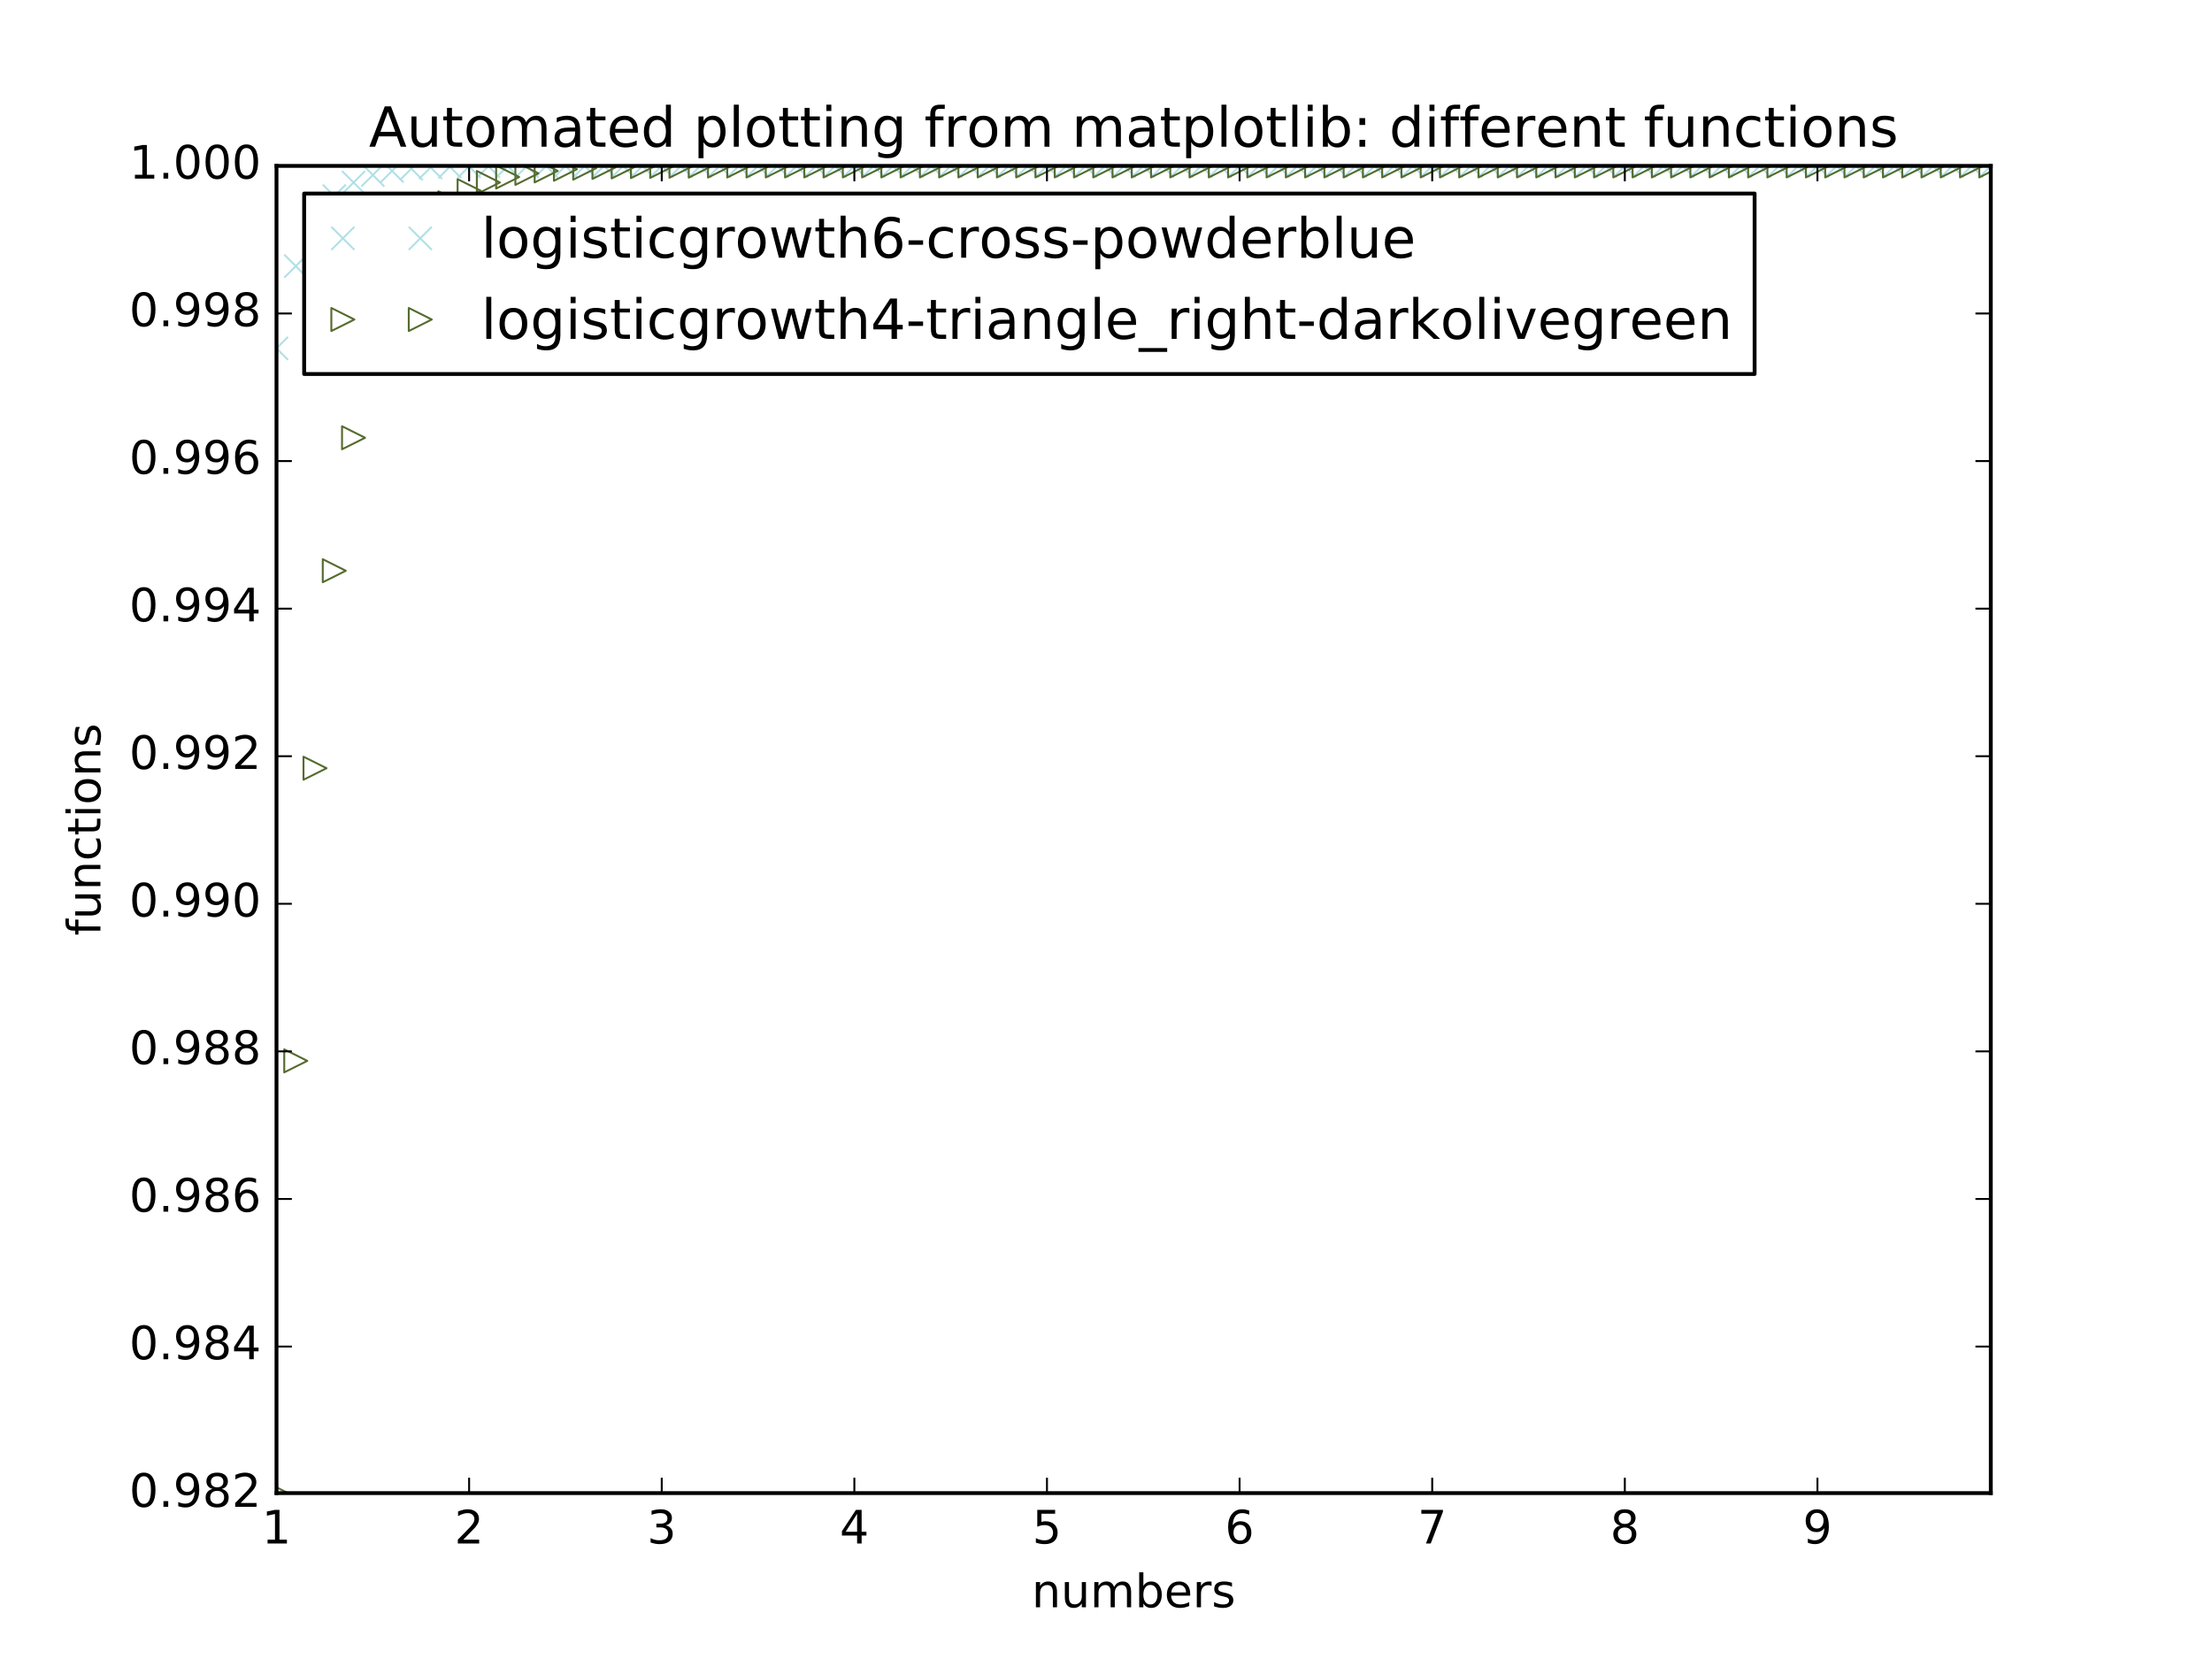 <?xml version="1.0" encoding="utf-8" standalone="no"?>
<!DOCTYPE svg PUBLIC "-//W3C//DTD SVG 1.1//EN"
  "http://www.w3.org/Graphics/SVG/1.1/DTD/svg11.dtd">
<!-- Created with matplotlib (http://matplotlib.org/) -->
<svg height="432pt" version="1.1" viewBox="0 0 576 432" width="576pt" xmlns="http://www.w3.org/2000/svg" xmlns:xlink="http://www.w3.org/1999/xlink">
 <defs>
  <style type="text/css">
*{stroke-linecap:butt;stroke-linejoin:round;stroke-miterlimit:100000;}
  </style>
 </defs>
 <g id="figure_1">
  <g id="patch_1">
   <path d="M 0 432 
L 576 432 
L 576 0 
L 0 0 
z
" style="fill:#ffffff;"/>
  </g>
  <g id="axes_1">
   <g id="patch_2">
    <path d="M 72 388.8 
L 518.4 388.8 
L 518.4 43.2 
L 72 43.2 
z
" style="fill:#ffffff;"/>
   </g>
   <g id="line2d_1">
    <defs>
     <path d="M -3 3 
L 3 -3 
M -3 -3 
L 3 3 
" id="m7375173b4f" style="stroke:#b0e0e6;stroke-width:0.5;"/>
    </defs>
    <g clip-path="url(#pe22016d18a)">
     <use style="fill:none;stroke:#b0e0e6;stroke-width:0.5;" x="72.0" xlink:href="#m7375173b4f" y="90.711"/>
     <use style="fill:none;stroke:#b0e0e6;stroke-width:0.5;" x="77.016" xlink:href="#m7375173b4f" y="69.304"/>
     <use style="fill:none;stroke:#b0e0e6;stroke-width:0.5;" x="82.031" xlink:href="#m7375173b4f" y="57.535"/>
     <use style="fill:none;stroke:#b0e0e6;stroke-width:0.5;" x="87.047" xlink:href="#m7375173b4f" y="51.07"/>
     <use style="fill:none;stroke:#b0e0e6;stroke-width:0.5;" x="92.063" xlink:href="#m7375173b4f" y="47.52"/>
     <use style="fill:none;stroke:#b0e0e6;stroke-width:0.5;" x="97.079" xlink:href="#m7375173b4f" y="45.571"/>
     <use style="fill:none;stroke:#b0e0e6;stroke-width:0.5;" x="102.094" xlink:href="#m7375173b4f" y="44.501"/>
     <use style="fill:none;stroke:#b0e0e6;stroke-width:0.5;" x="107.11" xlink:href="#m7375173b4f" y="43.914"/>
     <use style="fill:none;stroke:#b0e0e6;stroke-width:0.5;" x="112.126" xlink:href="#m7375173b4f" y="43.592"/>
     <use style="fill:none;stroke:#b0e0e6;stroke-width:0.5;" x="117.142" xlink:href="#m7375173b4f" y="43.415"/>
     <use style="fill:none;stroke:#b0e0e6;stroke-width:0.5;" x="122.157" xlink:href="#m7375173b4f" y="43.318"/>
     <use style="fill:none;stroke:#b0e0e6;stroke-width:0.5;" x="127.173" xlink:href="#m7375173b4f" y="43.265"/>
     <use style="fill:none;stroke:#b0e0e6;stroke-width:0.5;" x="132.189" xlink:href="#m7375173b4f" y="43.236"/>
     <use style="fill:none;stroke:#b0e0e6;stroke-width:0.5;" x="137.204" xlink:href="#m7375173b4f" y="43.22"/>
     <use style="fill:none;stroke:#b0e0e6;stroke-width:0.5;" x="142.22" xlink:href="#m7375173b4f" y="43.211"/>
     <use style="fill:none;stroke:#b0e0e6;stroke-width:0.5;" x="147.236" xlink:href="#m7375173b4f" y="43.206"/>
     <use style="fill:none;stroke:#b0e0e6;stroke-width:0.5;" x="152.252" xlink:href="#m7375173b4f" y="43.203"/>
     <use style="fill:none;stroke:#b0e0e6;stroke-width:0.5;" x="157.267" xlink:href="#m7375173b4f" y="43.202"/>
     <use style="fill:none;stroke:#b0e0e6;stroke-width:0.5;" x="162.283" xlink:href="#m7375173b4f" y="43.201"/>
     <use style="fill:none;stroke:#b0e0e6;stroke-width:0.5;" x="167.299" xlink:href="#m7375173b4f" y="43.201"/>
     <use style="fill:none;stroke:#b0e0e6;stroke-width:0.5;" x="172.315" xlink:href="#m7375173b4f" y="43.2"/>
     <use style="fill:none;stroke:#b0e0e6;stroke-width:0.5;" x="177.33" xlink:href="#m7375173b4f" y="43.2"/>
     <use style="fill:none;stroke:#b0e0e6;stroke-width:0.5;" x="182.346" xlink:href="#m7375173b4f" y="43.2"/>
     <use style="fill:none;stroke:#b0e0e6;stroke-width:0.5;" x="187.362" xlink:href="#m7375173b4f" y="43.2"/>
     <use style="fill:none;stroke:#b0e0e6;stroke-width:0.5;" x="192.378" xlink:href="#m7375173b4f" y="43.2"/>
     <use style="fill:none;stroke:#b0e0e6;stroke-width:0.5;" x="197.393" xlink:href="#m7375173b4f" y="43.2"/>
     <use style="fill:none;stroke:#b0e0e6;stroke-width:0.5;" x="202.409" xlink:href="#m7375173b4f" y="43.2"/>
     <use style="fill:none;stroke:#b0e0e6;stroke-width:0.5;" x="207.425" xlink:href="#m7375173b4f" y="43.2"/>
     <use style="fill:none;stroke:#b0e0e6;stroke-width:0.5;" x="212.44" xlink:href="#m7375173b4f" y="43.2"/>
     <use style="fill:none;stroke:#b0e0e6;stroke-width:0.5;" x="217.456" xlink:href="#m7375173b4f" y="43.2"/>
     <use style="fill:none;stroke:#b0e0e6;stroke-width:0.5;" x="222.472" xlink:href="#m7375173b4f" y="43.2"/>
     <use style="fill:none;stroke:#b0e0e6;stroke-width:0.5;" x="227.488" xlink:href="#m7375173b4f" y="43.2"/>
     <use style="fill:none;stroke:#b0e0e6;stroke-width:0.5;" x="232.503" xlink:href="#m7375173b4f" y="43.2"/>
     <use style="fill:none;stroke:#b0e0e6;stroke-width:0.5;" x="237.519" xlink:href="#m7375173b4f" y="43.2"/>
     <use style="fill:none;stroke:#b0e0e6;stroke-width:0.5;" x="242.535" xlink:href="#m7375173b4f" y="43.2"/>
     <use style="fill:none;stroke:#b0e0e6;stroke-width:0.5;" x="247.551" xlink:href="#m7375173b4f" y="43.2"/>
     <use style="fill:none;stroke:#b0e0e6;stroke-width:0.5;" x="252.566" xlink:href="#m7375173b4f" y="43.2"/>
     <use style="fill:none;stroke:#b0e0e6;stroke-width:0.5;" x="257.582" xlink:href="#m7375173b4f" y="43.2"/>
     <use style="fill:none;stroke:#b0e0e6;stroke-width:0.5;" x="262.598" xlink:href="#m7375173b4f" y="43.2"/>
     <use style="fill:none;stroke:#b0e0e6;stroke-width:0.5;" x="267.613" xlink:href="#m7375173b4f" y="43.2"/>
     <use style="fill:none;stroke:#b0e0e6;stroke-width:0.5;" x="272.629" xlink:href="#m7375173b4f" y="43.2"/>
     <use style="fill:none;stroke:#b0e0e6;stroke-width:0.5;" x="277.645" xlink:href="#m7375173b4f" y="43.2"/>
     <use style="fill:none;stroke:#b0e0e6;stroke-width:0.5;" x="282.661" xlink:href="#m7375173b4f" y="43.2"/>
     <use style="fill:none;stroke:#b0e0e6;stroke-width:0.5;" x="287.676" xlink:href="#m7375173b4f" y="43.2"/>
     <use style="fill:none;stroke:#b0e0e6;stroke-width:0.5;" x="292.692" xlink:href="#m7375173b4f" y="43.2"/>
     <use style="fill:none;stroke:#b0e0e6;stroke-width:0.5;" x="297.708" xlink:href="#m7375173b4f" y="43.2"/>
     <use style="fill:none;stroke:#b0e0e6;stroke-width:0.5;" x="302.724" xlink:href="#m7375173b4f" y="43.2"/>
     <use style="fill:none;stroke:#b0e0e6;stroke-width:0.5;" x="307.739" xlink:href="#m7375173b4f" y="43.2"/>
     <use style="fill:none;stroke:#b0e0e6;stroke-width:0.5;" x="312.755" xlink:href="#m7375173b4f" y="43.2"/>
     <use style="fill:none;stroke:#b0e0e6;stroke-width:0.5;" x="317.771" xlink:href="#m7375173b4f" y="43.2"/>
     <use style="fill:none;stroke:#b0e0e6;stroke-width:0.5;" x="322.787" xlink:href="#m7375173b4f" y="43.2"/>
     <use style="fill:none;stroke:#b0e0e6;stroke-width:0.5;" x="327.802" xlink:href="#m7375173b4f" y="43.2"/>
     <use style="fill:none;stroke:#b0e0e6;stroke-width:0.5;" x="332.818" xlink:href="#m7375173b4f" y="43.2"/>
     <use style="fill:none;stroke:#b0e0e6;stroke-width:0.5;" x="337.834" xlink:href="#m7375173b4f" y="43.2"/>
     <use style="fill:none;stroke:#b0e0e6;stroke-width:0.5;" x="342.849" xlink:href="#m7375173b4f" y="43.2"/>
     <use style="fill:none;stroke:#b0e0e6;stroke-width:0.5;" x="347.865" xlink:href="#m7375173b4f" y="43.2"/>
     <use style="fill:none;stroke:#b0e0e6;stroke-width:0.5;" x="352.881" xlink:href="#m7375173b4f" y="43.2"/>
     <use style="fill:none;stroke:#b0e0e6;stroke-width:0.5;" x="357.897" xlink:href="#m7375173b4f" y="43.2"/>
     <use style="fill:none;stroke:#b0e0e6;stroke-width:0.5;" x="362.912" xlink:href="#m7375173b4f" y="43.2"/>
     <use style="fill:none;stroke:#b0e0e6;stroke-width:0.5;" x="367.928" xlink:href="#m7375173b4f" y="43.2"/>
     <use style="fill:none;stroke:#b0e0e6;stroke-width:0.5;" x="372.944" xlink:href="#m7375173b4f" y="43.2"/>
     <use style="fill:none;stroke:#b0e0e6;stroke-width:0.5;" x="377.96" xlink:href="#m7375173b4f" y="43.2"/>
     <use style="fill:none;stroke:#b0e0e6;stroke-width:0.5;" x="382.975" xlink:href="#m7375173b4f" y="43.2"/>
     <use style="fill:none;stroke:#b0e0e6;stroke-width:0.5;" x="387.991" xlink:href="#m7375173b4f" y="43.2"/>
     <use style="fill:none;stroke:#b0e0e6;stroke-width:0.5;" x="393.007" xlink:href="#m7375173b4f" y="43.2"/>
     <use style="fill:none;stroke:#b0e0e6;stroke-width:0.5;" x="398.022" xlink:href="#m7375173b4f" y="43.2"/>
     <use style="fill:none;stroke:#b0e0e6;stroke-width:0.5;" x="403.038" xlink:href="#m7375173b4f" y="43.2"/>
     <use style="fill:none;stroke:#b0e0e6;stroke-width:0.5;" x="408.054" xlink:href="#m7375173b4f" y="43.2"/>
     <use style="fill:none;stroke:#b0e0e6;stroke-width:0.5;" x="413.07" xlink:href="#m7375173b4f" y="43.2"/>
     <use style="fill:none;stroke:#b0e0e6;stroke-width:0.5;" x="418.085" xlink:href="#m7375173b4f" y="43.2"/>
     <use style="fill:none;stroke:#b0e0e6;stroke-width:0.5;" x="423.101" xlink:href="#m7375173b4f" y="43.2"/>
     <use style="fill:none;stroke:#b0e0e6;stroke-width:0.5;" x="428.117" xlink:href="#m7375173b4f" y="43.2"/>
     <use style="fill:none;stroke:#b0e0e6;stroke-width:0.5;" x="433.133" xlink:href="#m7375173b4f" y="43.2"/>
     <use style="fill:none;stroke:#b0e0e6;stroke-width:0.5;" x="438.148" xlink:href="#m7375173b4f" y="43.2"/>
     <use style="fill:none;stroke:#b0e0e6;stroke-width:0.5;" x="443.164" xlink:href="#m7375173b4f" y="43.2"/>
     <use style="fill:none;stroke:#b0e0e6;stroke-width:0.5;" x="448.18" xlink:href="#m7375173b4f" y="43.2"/>
     <use style="fill:none;stroke:#b0e0e6;stroke-width:0.5;" x="453.196" xlink:href="#m7375173b4f" y="43.2"/>
     <use style="fill:none;stroke:#b0e0e6;stroke-width:0.5;" x="458.211" xlink:href="#m7375173b4f" y="43.2"/>
     <use style="fill:none;stroke:#b0e0e6;stroke-width:0.5;" x="463.227" xlink:href="#m7375173b4f" y="43.2"/>
     <use style="fill:none;stroke:#b0e0e6;stroke-width:0.5;" x="468.243" xlink:href="#m7375173b4f" y="43.2"/>
     <use style="fill:none;stroke:#b0e0e6;stroke-width:0.5;" x="473.258" xlink:href="#m7375173b4f" y="43.2"/>
     <use style="fill:none;stroke:#b0e0e6;stroke-width:0.5;" x="478.274" xlink:href="#m7375173b4f" y="43.2"/>
     <use style="fill:none;stroke:#b0e0e6;stroke-width:0.5;" x="483.29" xlink:href="#m7375173b4f" y="43.2"/>
     <use style="fill:none;stroke:#b0e0e6;stroke-width:0.5;" x="488.306" xlink:href="#m7375173b4f" y="43.2"/>
     <use style="fill:none;stroke:#b0e0e6;stroke-width:0.5;" x="493.321" xlink:href="#m7375173b4f" y="43.2"/>
     <use style="fill:none;stroke:#b0e0e6;stroke-width:0.5;" x="498.337" xlink:href="#m7375173b4f" y="43.2"/>
     <use style="fill:none;stroke:#b0e0e6;stroke-width:0.5;" x="503.353" xlink:href="#m7375173b4f" y="43.2"/>
     <use style="fill:none;stroke:#b0e0e6;stroke-width:0.5;" x="508.369" xlink:href="#m7375173b4f" y="43.2"/>
     <use style="fill:none;stroke:#b0e0e6;stroke-width:0.5;" x="513.384" xlink:href="#m7375173b4f" y="43.2"/>
     <use style="fill:none;stroke:#b0e0e6;stroke-width:0.5;" x="518.4" xlink:href="#m7375173b4f" y="43.2"/>
    </g>
   </g>
   <g id="line2d_2">
    <defs>
     <path d="M 3 0 
L -3 -3 
L -3 3 
z
" id="m6df51a81ec" style="stroke:#556b2f;stroke-linejoin:miter;stroke-width:0.5;"/>
    </defs>
    <g clip-path="url(#pe22016d18a)">
     <use style="fill:none;stroke:#556b2f;stroke-linejoin:miter;stroke-width:0.5;" x="72.0" xlink:href="#m6df51a81ec" y="388.8"/>
     <use style="fill:none;stroke:#556b2f;stroke-linejoin:miter;stroke-width:0.5;" x="77.016" xlink:href="#m6df51a81ec" y="276.244"/>
     <use style="fill:none;stroke:#556b2f;stroke-linejoin:miter;stroke-width:0.5;" x="82.031" xlink:href="#m6df51a81ec" y="200.042"/>
     <use style="fill:none;stroke:#556b2f;stroke-linejoin:miter;stroke-width:0.5;" x="87.047" xlink:href="#m6df51a81ec" y="148.618"/>
     <use style="fill:none;stroke:#556b2f;stroke-linejoin:miter;stroke-width:0.5;" x="92.063" xlink:href="#m6df51a81ec" y="113.992"/>
     <use style="fill:none;stroke:#556b2f;stroke-linejoin:miter;stroke-width:0.5;" x="97.079" xlink:href="#m6df51a81ec" y="90.711"/>
     <use style="fill:none;stroke:#556b2f;stroke-linejoin:miter;stroke-width:0.5;" x="102.094" xlink:href="#m6df51a81ec" y="75.073"/>
     <use style="fill:none;stroke:#556b2f;stroke-linejoin:miter;stroke-width:0.5;" x="107.11" xlink:href="#m6df51a81ec" y="64.577"/>
     <use style="fill:none;stroke:#556b2f;stroke-linejoin:miter;stroke-width:0.5;" x="112.126" xlink:href="#m6df51a81ec" y="57.535"/>
     <use style="fill:none;stroke:#556b2f;stroke-linejoin:miter;stroke-width:0.5;" x="117.142" xlink:href="#m6df51a81ec" y="52.811"/>
     <use style="fill:none;stroke:#556b2f;stroke-linejoin:miter;stroke-width:0.5;" x="122.157" xlink:href="#m6df51a81ec" y="49.644"/>
     <use style="fill:none;stroke:#556b2f;stroke-linejoin:miter;stroke-width:0.5;" x="127.173" xlink:href="#m6df51a81ec" y="47.52"/>
     <use style="fill:none;stroke:#556b2f;stroke-linejoin:miter;stroke-width:0.5;" x="132.189" xlink:href="#m6df51a81ec" y="46.096"/>
     <use style="fill:none;stroke:#556b2f;stroke-linejoin:miter;stroke-width:0.5;" x="137.204" xlink:href="#m6df51a81ec" y="45.141"/>
     <use style="fill:none;stroke:#556b2f;stroke-linejoin:miter;stroke-width:0.5;" x="142.22" xlink:href="#m6df51a81ec" y="44.501"/>
     <use style="fill:none;stroke:#556b2f;stroke-linejoin:miter;stroke-width:0.5;" x="147.236" xlink:href="#m6df51a81ec" y="44.072"/>
     <use style="fill:none;stroke:#556b2f;stroke-linejoin:miter;stroke-width:0.5;" x="152.252" xlink:href="#m6df51a81ec" y="43.785"/>
     <use style="fill:none;stroke:#556b2f;stroke-linejoin:miter;stroke-width:0.5;" x="157.267" xlink:href="#m6df51a81ec" y="43.592"/>
     <use style="fill:none;stroke:#556b2f;stroke-linejoin:miter;stroke-width:0.5;" x="162.283" xlink:href="#m6df51a81ec" y="43.463"/>
     <use style="fill:none;stroke:#556b2f;stroke-linejoin:miter;stroke-width:0.5;" x="167.299" xlink:href="#m6df51a81ec" y="43.376"/>
     <use style="fill:none;stroke:#556b2f;stroke-linejoin:miter;stroke-width:0.5;" x="172.315" xlink:href="#m6df51a81ec" y="43.318"/>
     <use style="fill:none;stroke:#556b2f;stroke-linejoin:miter;stroke-width:0.5;" x="177.33" xlink:href="#m6df51a81ec" y="43.279"/>
     <use style="fill:none;stroke:#556b2f;stroke-linejoin:miter;stroke-width:0.5;" x="182.346" xlink:href="#m6df51a81ec" y="43.253"/>
     <use style="fill:none;stroke:#556b2f;stroke-linejoin:miter;stroke-width:0.5;" x="187.362" xlink:href="#m6df51a81ec" y="43.236"/>
     <use style="fill:none;stroke:#556b2f;stroke-linejoin:miter;stroke-width:0.5;" x="192.378" xlink:href="#m6df51a81ec" y="43.224"/>
     <use style="fill:none;stroke:#556b2f;stroke-linejoin:miter;stroke-width:0.5;" x="197.393" xlink:href="#m6df51a81ec" y="43.216"/>
     <use style="fill:none;stroke:#556b2f;stroke-linejoin:miter;stroke-width:0.5;" x="202.409" xlink:href="#m6df51a81ec" y="43.211"/>
     <use style="fill:none;stroke:#556b2f;stroke-linejoin:miter;stroke-width:0.5;" x="207.425" xlink:href="#m6df51a81ec" y="43.207"/>
     <use style="fill:none;stroke:#556b2f;stroke-linejoin:miter;stroke-width:0.5;" x="212.44" xlink:href="#m6df51a81ec" y="43.205"/>
     <use style="fill:none;stroke:#556b2f;stroke-linejoin:miter;stroke-width:0.5;" x="217.456" xlink:href="#m6df51a81ec" y="43.203"/>
     <use style="fill:none;stroke:#556b2f;stroke-linejoin:miter;stroke-width:0.5;" x="222.472" xlink:href="#m6df51a81ec" y="43.202"/>
     <use style="fill:none;stroke:#556b2f;stroke-linejoin:miter;stroke-width:0.5;" x="227.488" xlink:href="#m6df51a81ec" y="43.201"/>
     <use style="fill:none;stroke:#556b2f;stroke-linejoin:miter;stroke-width:0.5;" x="232.503" xlink:href="#m6df51a81ec" y="43.201"/>
     <use style="fill:none;stroke:#556b2f;stroke-linejoin:miter;stroke-width:0.5;" x="237.519" xlink:href="#m6df51a81ec" y="43.201"/>
     <use style="fill:none;stroke:#556b2f;stroke-linejoin:miter;stroke-width:0.5;" x="242.535" xlink:href="#m6df51a81ec" y="43.2"/>
     <use style="fill:none;stroke:#556b2f;stroke-linejoin:miter;stroke-width:0.5;" x="247.551" xlink:href="#m6df51a81ec" y="43.2"/>
     <use style="fill:none;stroke:#556b2f;stroke-linejoin:miter;stroke-width:0.5;" x="252.566" xlink:href="#m6df51a81ec" y="43.2"/>
     <use style="fill:none;stroke:#556b2f;stroke-linejoin:miter;stroke-width:0.5;" x="257.582" xlink:href="#m6df51a81ec" y="43.2"/>
     <use style="fill:none;stroke:#556b2f;stroke-linejoin:miter;stroke-width:0.5;" x="262.598" xlink:href="#m6df51a81ec" y="43.2"/>
     <use style="fill:none;stroke:#556b2f;stroke-linejoin:miter;stroke-width:0.5;" x="267.613" xlink:href="#m6df51a81ec" y="43.2"/>
     <use style="fill:none;stroke:#556b2f;stroke-linejoin:miter;stroke-width:0.5;" x="272.629" xlink:href="#m6df51a81ec" y="43.2"/>
     <use style="fill:none;stroke:#556b2f;stroke-linejoin:miter;stroke-width:0.5;" x="277.645" xlink:href="#m6df51a81ec" y="43.2"/>
     <use style="fill:none;stroke:#556b2f;stroke-linejoin:miter;stroke-width:0.5;" x="282.661" xlink:href="#m6df51a81ec" y="43.2"/>
     <use style="fill:none;stroke:#556b2f;stroke-linejoin:miter;stroke-width:0.5;" x="287.676" xlink:href="#m6df51a81ec" y="43.2"/>
     <use style="fill:none;stroke:#556b2f;stroke-linejoin:miter;stroke-width:0.5;" x="292.692" xlink:href="#m6df51a81ec" y="43.2"/>
     <use style="fill:none;stroke:#556b2f;stroke-linejoin:miter;stroke-width:0.5;" x="297.708" xlink:href="#m6df51a81ec" y="43.2"/>
     <use style="fill:none;stroke:#556b2f;stroke-linejoin:miter;stroke-width:0.5;" x="302.724" xlink:href="#m6df51a81ec" y="43.2"/>
     <use style="fill:none;stroke:#556b2f;stroke-linejoin:miter;stroke-width:0.5;" x="307.739" xlink:href="#m6df51a81ec" y="43.2"/>
     <use style="fill:none;stroke:#556b2f;stroke-linejoin:miter;stroke-width:0.5;" x="312.755" xlink:href="#m6df51a81ec" y="43.2"/>
     <use style="fill:none;stroke:#556b2f;stroke-linejoin:miter;stroke-width:0.5;" x="317.771" xlink:href="#m6df51a81ec" y="43.2"/>
     <use style="fill:none;stroke:#556b2f;stroke-linejoin:miter;stroke-width:0.5;" x="322.787" xlink:href="#m6df51a81ec" y="43.2"/>
     <use style="fill:none;stroke:#556b2f;stroke-linejoin:miter;stroke-width:0.5;" x="327.802" xlink:href="#m6df51a81ec" y="43.2"/>
     <use style="fill:none;stroke:#556b2f;stroke-linejoin:miter;stroke-width:0.5;" x="332.818" xlink:href="#m6df51a81ec" y="43.2"/>
     <use style="fill:none;stroke:#556b2f;stroke-linejoin:miter;stroke-width:0.5;" x="337.834" xlink:href="#m6df51a81ec" y="43.2"/>
     <use style="fill:none;stroke:#556b2f;stroke-linejoin:miter;stroke-width:0.5;" x="342.849" xlink:href="#m6df51a81ec" y="43.2"/>
     <use style="fill:none;stroke:#556b2f;stroke-linejoin:miter;stroke-width:0.5;" x="347.865" xlink:href="#m6df51a81ec" y="43.2"/>
     <use style="fill:none;stroke:#556b2f;stroke-linejoin:miter;stroke-width:0.5;" x="352.881" xlink:href="#m6df51a81ec" y="43.2"/>
     <use style="fill:none;stroke:#556b2f;stroke-linejoin:miter;stroke-width:0.5;" x="357.897" xlink:href="#m6df51a81ec" y="43.2"/>
     <use style="fill:none;stroke:#556b2f;stroke-linejoin:miter;stroke-width:0.5;" x="362.912" xlink:href="#m6df51a81ec" y="43.2"/>
     <use style="fill:none;stroke:#556b2f;stroke-linejoin:miter;stroke-width:0.5;" x="367.928" xlink:href="#m6df51a81ec" y="43.2"/>
     <use style="fill:none;stroke:#556b2f;stroke-linejoin:miter;stroke-width:0.5;" x="372.944" xlink:href="#m6df51a81ec" y="43.2"/>
     <use style="fill:none;stroke:#556b2f;stroke-linejoin:miter;stroke-width:0.5;" x="377.96" xlink:href="#m6df51a81ec" y="43.2"/>
     <use style="fill:none;stroke:#556b2f;stroke-linejoin:miter;stroke-width:0.5;" x="382.975" xlink:href="#m6df51a81ec" y="43.2"/>
     <use style="fill:none;stroke:#556b2f;stroke-linejoin:miter;stroke-width:0.5;" x="387.991" xlink:href="#m6df51a81ec" y="43.2"/>
     <use style="fill:none;stroke:#556b2f;stroke-linejoin:miter;stroke-width:0.5;" x="393.007" xlink:href="#m6df51a81ec" y="43.2"/>
     <use style="fill:none;stroke:#556b2f;stroke-linejoin:miter;stroke-width:0.5;" x="398.022" xlink:href="#m6df51a81ec" y="43.2"/>
     <use style="fill:none;stroke:#556b2f;stroke-linejoin:miter;stroke-width:0.5;" x="403.038" xlink:href="#m6df51a81ec" y="43.2"/>
     <use style="fill:none;stroke:#556b2f;stroke-linejoin:miter;stroke-width:0.5;" x="408.054" xlink:href="#m6df51a81ec" y="43.2"/>
     <use style="fill:none;stroke:#556b2f;stroke-linejoin:miter;stroke-width:0.5;" x="413.07" xlink:href="#m6df51a81ec" y="43.2"/>
     <use style="fill:none;stroke:#556b2f;stroke-linejoin:miter;stroke-width:0.5;" x="418.085" xlink:href="#m6df51a81ec" y="43.2"/>
     <use style="fill:none;stroke:#556b2f;stroke-linejoin:miter;stroke-width:0.5;" x="423.101" xlink:href="#m6df51a81ec" y="43.2"/>
     <use style="fill:none;stroke:#556b2f;stroke-linejoin:miter;stroke-width:0.5;" x="428.117" xlink:href="#m6df51a81ec" y="43.2"/>
     <use style="fill:none;stroke:#556b2f;stroke-linejoin:miter;stroke-width:0.5;" x="433.133" xlink:href="#m6df51a81ec" y="43.2"/>
     <use style="fill:none;stroke:#556b2f;stroke-linejoin:miter;stroke-width:0.5;" x="438.148" xlink:href="#m6df51a81ec" y="43.2"/>
     <use style="fill:none;stroke:#556b2f;stroke-linejoin:miter;stroke-width:0.5;" x="443.164" xlink:href="#m6df51a81ec" y="43.2"/>
     <use style="fill:none;stroke:#556b2f;stroke-linejoin:miter;stroke-width:0.5;" x="448.18" xlink:href="#m6df51a81ec" y="43.2"/>
     <use style="fill:none;stroke:#556b2f;stroke-linejoin:miter;stroke-width:0.5;" x="453.196" xlink:href="#m6df51a81ec" y="43.2"/>
     <use style="fill:none;stroke:#556b2f;stroke-linejoin:miter;stroke-width:0.5;" x="458.211" xlink:href="#m6df51a81ec" y="43.2"/>
     <use style="fill:none;stroke:#556b2f;stroke-linejoin:miter;stroke-width:0.5;" x="463.227" xlink:href="#m6df51a81ec" y="43.2"/>
     <use style="fill:none;stroke:#556b2f;stroke-linejoin:miter;stroke-width:0.5;" x="468.243" xlink:href="#m6df51a81ec" y="43.2"/>
     <use style="fill:none;stroke:#556b2f;stroke-linejoin:miter;stroke-width:0.5;" x="473.258" xlink:href="#m6df51a81ec" y="43.2"/>
     <use style="fill:none;stroke:#556b2f;stroke-linejoin:miter;stroke-width:0.5;" x="478.274" xlink:href="#m6df51a81ec" y="43.2"/>
     <use style="fill:none;stroke:#556b2f;stroke-linejoin:miter;stroke-width:0.5;" x="483.29" xlink:href="#m6df51a81ec" y="43.2"/>
     <use style="fill:none;stroke:#556b2f;stroke-linejoin:miter;stroke-width:0.5;" x="488.306" xlink:href="#m6df51a81ec" y="43.2"/>
     <use style="fill:none;stroke:#556b2f;stroke-linejoin:miter;stroke-width:0.5;" x="493.321" xlink:href="#m6df51a81ec" y="43.2"/>
     <use style="fill:none;stroke:#556b2f;stroke-linejoin:miter;stroke-width:0.5;" x="498.337" xlink:href="#m6df51a81ec" y="43.2"/>
     <use style="fill:none;stroke:#556b2f;stroke-linejoin:miter;stroke-width:0.5;" x="503.353" xlink:href="#m6df51a81ec" y="43.2"/>
     <use style="fill:none;stroke:#556b2f;stroke-linejoin:miter;stroke-width:0.5;" x="508.369" xlink:href="#m6df51a81ec" y="43.2"/>
     <use style="fill:none;stroke:#556b2f;stroke-linejoin:miter;stroke-width:0.5;" x="513.384" xlink:href="#m6df51a81ec" y="43.2"/>
     <use style="fill:none;stroke:#556b2f;stroke-linejoin:miter;stroke-width:0.5;" x="518.4" xlink:href="#m6df51a81ec" y="43.2"/>
    </g>
   </g>
   <g id="patch_3">
    <path d="M 72 43.2 
L 518.4 43.2 
" style="fill:none;stroke:#000000;stroke-linecap:square;stroke-linejoin:miter;"/>
   </g>
   <g id="patch_4">
    <path d="M 518.4 388.8 
L 518.4 43.2 
" style="fill:none;stroke:#000000;stroke-linecap:square;stroke-linejoin:miter;"/>
   </g>
   <g id="patch_5">
    <path d="M 72 388.8 
L 518.4 388.8 
" style="fill:none;stroke:#000000;stroke-linecap:square;stroke-linejoin:miter;"/>
   </g>
   <g id="patch_6">
    <path d="M 72 388.8 
L 72 43.2 
" style="fill:none;stroke:#000000;stroke-linecap:square;stroke-linejoin:miter;"/>
   </g>
   <g id="matplotlib.axis_1">
    <g id="xtick_1">
     <g id="line2d_3">
      <defs>
       <path d="M 0 0 
L 0 -4 
" id="m4ff908c394" style="stroke:#000000;stroke-width:0.5;"/>
      </defs>
      <g>
       <use style="stroke:#000000;stroke-width:0.5;" x="72.0" xlink:href="#m4ff908c394" y="388.8"/>
      </g>
     </g>
     <g id="line2d_4">
      <defs>
       <path d="M 0 0 
L 0 4 
" id="m3da16a7027" style="stroke:#000000;stroke-width:0.5;"/>
      </defs>
      <g>
       <use style="stroke:#000000;stroke-width:0.5;" x="72.0" xlink:href="#m3da16a7027" y="43.2"/>
      </g>
     </g>
     <g id="text_1">
      <!-- 1 -->
      <defs>
       <path d="M 12.406 8.297 
L 28.516 8.297 
L 28.516 63.922 
L 10.984 60.406 
L 10.984 69.391 
L 28.422 72.906 
L 38.281 72.906 
L 38.281 8.297 
L 54.391 8.297 
L 54.391 0 
L 12.406 0 
z
" id="BitstreamVeraSans-Roman-31"/>
      </defs>
      <g transform="translate(68.183 401.918)scale(0.12 -0.12)">
       <use xlink:href="#BitstreamVeraSans-Roman-31"/>
      </g>
     </g>
    </g>
    <g id="xtick_2">
     <g id="line2d_5">
      <g>
       <use style="stroke:#000000;stroke-width:0.5;" x="122.157" xlink:href="#m4ff908c394" y="388.8"/>
      </g>
     </g>
     <g id="line2d_6">
      <g>
       <use style="stroke:#000000;stroke-width:0.5;" x="122.157" xlink:href="#m3da16a7027" y="43.2"/>
      </g>
     </g>
     <g id="text_2">
      <!-- 2 -->
      <defs>
       <path d="M 19.188 8.297 
L 53.609 8.297 
L 53.609 0 
L 7.328 0 
L 7.328 8.297 
Q 12.938 14.109 22.625 23.891 
Q 32.328 33.688 34.812 36.531 
Q 39.547 41.844 41.422 45.531 
Q 43.312 49.219 43.312 52.781 
Q 43.312 58.594 39.234 62.25 
Q 35.156 65.922 28.609 65.922 
Q 23.969 65.922 18.812 64.312 
Q 13.672 62.703 7.812 59.422 
L 7.812 69.391 
Q 13.766 71.781 18.938 73 
Q 24.125 74.219 28.422 74.219 
Q 39.75 74.219 46.484 68.547 
Q 53.219 62.891 53.219 53.422 
Q 53.219 48.922 51.531 44.891 
Q 49.859 40.875 45.406 35.406 
Q 44.188 33.984 37.641 27.219 
Q 31.109 20.453 19.188 8.297 
" id="BitstreamVeraSans-Roman-32"/>
      </defs>
      <g transform="translate(118.34 401.918)scale(0.12 -0.12)">
       <use xlink:href="#BitstreamVeraSans-Roman-32"/>
      </g>
     </g>
    </g>
    <g id="xtick_3">
     <g id="line2d_7">
      <g>
       <use style="stroke:#000000;stroke-width:0.5;" x="172.315" xlink:href="#m4ff908c394" y="388.8"/>
      </g>
     </g>
     <g id="line2d_8">
      <g>
       <use style="stroke:#000000;stroke-width:0.5;" x="172.315" xlink:href="#m3da16a7027" y="43.2"/>
      </g>
     </g>
     <g id="text_3">
      <!-- 3 -->
      <defs>
       <path d="M 40.578 39.312 
Q 47.656 37.797 51.625 33 
Q 55.609 28.219 55.609 21.188 
Q 55.609 10.406 48.188 4.484 
Q 40.766 -1.422 27.094 -1.422 
Q 22.516 -1.422 17.656 -0.516 
Q 12.797 0.391 7.625 2.203 
L 7.625 11.719 
Q 11.719 9.328 16.594 8.109 
Q 21.484 6.891 26.812 6.891 
Q 36.078 6.891 40.938 10.547 
Q 45.797 14.203 45.797 21.188 
Q 45.797 27.641 41.281 31.266 
Q 36.766 34.906 28.719 34.906 
L 20.219 34.906 
L 20.219 43.016 
L 29.109 43.016 
Q 36.375 43.016 40.234 45.922 
Q 44.094 48.828 44.094 54.297 
Q 44.094 59.906 40.109 62.906 
Q 36.141 65.922 28.719 65.922 
Q 24.656 65.922 20.016 65.031 
Q 15.375 64.156 9.812 62.312 
L 9.812 71.094 
Q 15.438 72.656 20.344 73.438 
Q 25.25 74.219 29.594 74.219 
Q 40.828 74.219 47.359 69.109 
Q 53.906 64.016 53.906 55.328 
Q 53.906 49.266 50.438 45.094 
Q 46.969 40.922 40.578 39.312 
" id="BitstreamVeraSans-Roman-33"/>
      </defs>
      <g transform="translate(168.497 401.918)scale(0.12 -0.12)">
       <use xlink:href="#BitstreamVeraSans-Roman-33"/>
      </g>
     </g>
    </g>
    <g id="xtick_4">
     <g id="line2d_9">
      <g>
       <use style="stroke:#000000;stroke-width:0.5;" x="222.472" xlink:href="#m4ff908c394" y="388.8"/>
      </g>
     </g>
     <g id="line2d_10">
      <g>
       <use style="stroke:#000000;stroke-width:0.5;" x="222.472" xlink:href="#m3da16a7027" y="43.2"/>
      </g>
     </g>
     <g id="text_4">
      <!-- 4 -->
      <defs>
       <path d="M 37.797 64.312 
L 12.891 25.391 
L 37.797 25.391 
z
M 35.203 72.906 
L 47.609 72.906 
L 47.609 25.391 
L 58.016 25.391 
L 58.016 17.188 
L 47.609 17.188 
L 47.609 0 
L 37.797 0 
L 37.797 17.188 
L 4.891 17.188 
L 4.891 26.703 
z
" id="BitstreamVeraSans-Roman-34"/>
      </defs>
      <g transform="translate(218.654 401.918)scale(0.12 -0.12)">
       <use xlink:href="#BitstreamVeraSans-Roman-34"/>
      </g>
     </g>
    </g>
    <g id="xtick_5">
     <g id="line2d_11">
      <g>
       <use style="stroke:#000000;stroke-width:0.5;" x="272.629" xlink:href="#m4ff908c394" y="388.8"/>
      </g>
     </g>
     <g id="line2d_12">
      <g>
       <use style="stroke:#000000;stroke-width:0.5;" x="272.629" xlink:href="#m3da16a7027" y="43.2"/>
      </g>
     </g>
     <g id="text_5">
      <!-- 5 -->
      <defs>
       <path d="M 10.797 72.906 
L 49.516 72.906 
L 49.516 64.594 
L 19.828 64.594 
L 19.828 46.734 
Q 21.969 47.469 24.109 47.828 
Q 26.266 48.188 28.422 48.188 
Q 40.625 48.188 47.75 41.5 
Q 54.891 34.812 54.891 23.391 
Q 54.891 11.625 47.562 5.094 
Q 40.234 -1.422 26.906 -1.422 
Q 22.312 -1.422 17.547 -0.641 
Q 12.797 0.141 7.719 1.703 
L 7.719 11.625 
Q 12.109 9.234 16.797 8.062 
Q 21.484 6.891 26.703 6.891 
Q 35.156 6.891 40.078 11.328 
Q 45.016 15.766 45.016 23.391 
Q 45.016 31 40.078 35.438 
Q 35.156 39.891 26.703 39.891 
Q 22.75 39.891 18.812 39.016 
Q 14.891 38.141 10.797 36.281 
z
" id="BitstreamVeraSans-Roman-35"/>
      </defs>
      <g transform="translate(268.812 401.918)scale(0.12 -0.12)">
       <use xlink:href="#BitstreamVeraSans-Roman-35"/>
      </g>
     </g>
    </g>
    <g id="xtick_6">
     <g id="line2d_13">
      <g>
       <use style="stroke:#000000;stroke-width:0.5;" x="322.787" xlink:href="#m4ff908c394" y="388.8"/>
      </g>
     </g>
     <g id="line2d_14">
      <g>
       <use style="stroke:#000000;stroke-width:0.5;" x="322.787" xlink:href="#m3da16a7027" y="43.2"/>
      </g>
     </g>
     <g id="text_6">
      <!-- 6 -->
      <defs>
       <path d="M 33.016 40.375 
Q 26.375 40.375 22.484 35.828 
Q 18.609 31.297 18.609 23.391 
Q 18.609 15.531 22.484 10.953 
Q 26.375 6.391 33.016 6.391 
Q 39.656 6.391 43.531 10.953 
Q 47.406 15.531 47.406 23.391 
Q 47.406 31.297 43.531 35.828 
Q 39.656 40.375 33.016 40.375 
M 52.594 71.297 
L 52.594 62.312 
Q 48.875 64.062 45.094 64.984 
Q 41.312 65.922 37.594 65.922 
Q 27.828 65.922 22.672 59.328 
Q 17.531 52.734 16.797 39.406 
Q 19.672 43.656 24.016 45.922 
Q 28.375 48.188 33.594 48.188 
Q 44.578 48.188 50.953 41.516 
Q 57.328 34.859 57.328 23.391 
Q 57.328 12.156 50.688 5.359 
Q 44.047 -1.422 33.016 -1.422 
Q 20.359 -1.422 13.672 8.266 
Q 6.984 17.969 6.984 36.375 
Q 6.984 53.656 15.188 63.938 
Q 23.391 74.219 37.203 74.219 
Q 40.922 74.219 44.703 73.484 
Q 48.484 72.75 52.594 71.297 
" id="BitstreamVeraSans-Roman-36"/>
      </defs>
      <g transform="translate(318.969 401.918)scale(0.12 -0.12)">
       <use xlink:href="#BitstreamVeraSans-Roman-36"/>
      </g>
     </g>
    </g>
    <g id="xtick_7">
     <g id="line2d_15">
      <g>
       <use style="stroke:#000000;stroke-width:0.5;" x="372.944" xlink:href="#m4ff908c394" y="388.8"/>
      </g>
     </g>
     <g id="line2d_16">
      <g>
       <use style="stroke:#000000;stroke-width:0.5;" x="372.944" xlink:href="#m3da16a7027" y="43.2"/>
      </g>
     </g>
     <g id="text_7">
      <!-- 7 -->
      <defs>
       <path d="M 8.203 72.906 
L 55.078 72.906 
L 55.078 68.703 
L 28.609 0 
L 18.312 0 
L 43.219 64.594 
L 8.203 64.594 
z
" id="BitstreamVeraSans-Roman-37"/>
      </defs>
      <g transform="translate(369.126 401.918)scale(0.12 -0.12)">
       <use xlink:href="#BitstreamVeraSans-Roman-37"/>
      </g>
     </g>
    </g>
    <g id="xtick_8">
     <g id="line2d_17">
      <g>
       <use style="stroke:#000000;stroke-width:0.5;" x="423.101" xlink:href="#m4ff908c394" y="388.8"/>
      </g>
     </g>
     <g id="line2d_18">
      <g>
       <use style="stroke:#000000;stroke-width:0.5;" x="423.101" xlink:href="#m3da16a7027" y="43.2"/>
      </g>
     </g>
     <g id="text_8">
      <!-- 8 -->
      <defs>
       <path d="M 31.781 34.625 
Q 24.75 34.625 20.719 30.859 
Q 16.703 27.094 16.703 20.516 
Q 16.703 13.922 20.719 10.156 
Q 24.75 6.391 31.781 6.391 
Q 38.812 6.391 42.859 10.172 
Q 46.922 13.969 46.922 20.516 
Q 46.922 27.094 42.891 30.859 
Q 38.875 34.625 31.781 34.625 
M 21.922 38.812 
Q 15.578 40.375 12.031 44.719 
Q 8.5 49.078 8.5 55.328 
Q 8.5 64.062 14.719 69.141 
Q 20.953 74.219 31.781 74.219 
Q 42.672 74.219 48.875 69.141 
Q 55.078 64.062 55.078 55.328 
Q 55.078 49.078 51.531 44.719 
Q 48 40.375 41.703 38.812 
Q 48.828 37.156 52.797 32.312 
Q 56.781 27.484 56.781 20.516 
Q 56.781 9.906 50.312 4.234 
Q 43.844 -1.422 31.781 -1.422 
Q 19.734 -1.422 13.25 4.234 
Q 6.781 9.906 6.781 20.516 
Q 6.781 27.484 10.781 32.312 
Q 14.797 37.156 21.922 38.812 
M 18.312 54.391 
Q 18.312 48.734 21.844 45.562 
Q 25.391 42.391 31.781 42.391 
Q 38.141 42.391 41.719 45.562 
Q 45.312 48.734 45.312 54.391 
Q 45.312 60.062 41.719 63.234 
Q 38.141 66.406 31.781 66.406 
Q 25.391 66.406 21.844 63.234 
Q 18.312 60.062 18.312 54.391 
" id="BitstreamVeraSans-Roman-38"/>
      </defs>
      <g transform="translate(419.284 401.918)scale(0.12 -0.12)">
       <use xlink:href="#BitstreamVeraSans-Roman-38"/>
      </g>
     </g>
    </g>
    <g id="xtick_9">
     <g id="line2d_19">
      <g>
       <use style="stroke:#000000;stroke-width:0.5;" x="473.258" xlink:href="#m4ff908c394" y="388.8"/>
      </g>
     </g>
     <g id="line2d_20">
      <g>
       <use style="stroke:#000000;stroke-width:0.5;" x="473.258" xlink:href="#m3da16a7027" y="43.2"/>
      </g>
     </g>
     <g id="text_9">
      <!-- 9 -->
      <defs>
       <path d="M 10.984 1.516 
L 10.984 10.5 
Q 14.703 8.734 18.5 7.812 
Q 22.312 6.891 25.984 6.891 
Q 35.75 6.891 40.891 13.453 
Q 46.047 20.016 46.781 33.406 
Q 43.953 29.203 39.594 26.953 
Q 35.25 24.703 29.984 24.703 
Q 19.047 24.703 12.672 31.312 
Q 6.297 37.938 6.297 49.422 
Q 6.297 60.641 12.938 67.422 
Q 19.578 74.219 30.609 74.219 
Q 43.266 74.219 49.922 64.516 
Q 56.594 54.828 56.594 36.375 
Q 56.594 19.141 48.406 8.859 
Q 40.234 -1.422 26.422 -1.422 
Q 22.703 -1.422 18.891 -0.688 
Q 15.094 0.047 10.984 1.516 
M 30.609 32.422 
Q 37.25 32.422 41.125 36.953 
Q 45.016 41.5 45.016 49.422 
Q 45.016 57.281 41.125 61.844 
Q 37.25 66.406 30.609 66.406 
Q 23.969 66.406 20.094 61.844 
Q 16.219 57.281 16.219 49.422 
Q 16.219 41.5 20.094 36.953 
Q 23.969 32.422 30.609 32.422 
" id="BitstreamVeraSans-Roman-39"/>
      </defs>
      <g transform="translate(469.441 401.918)scale(0.12 -0.12)">
       <use xlink:href="#BitstreamVeraSans-Roman-39"/>
      </g>
     </g>
    </g>
    <g id="text_10">
     <!-- numbers -->
     <defs>
      <path d="M 54.891 33.016 
L 54.891 0 
L 45.906 0 
L 45.906 32.719 
Q 45.906 40.484 42.875 44.328 
Q 39.844 48.188 33.797 48.188 
Q 26.516 48.188 22.312 43.547 
Q 18.109 38.922 18.109 30.906 
L 18.109 0 
L 9.078 0 
L 9.078 54.688 
L 18.109 54.688 
L 18.109 46.188 
Q 21.344 51.125 25.703 53.562 
Q 30.078 56 35.797 56 
Q 45.219 56 50.047 50.172 
Q 54.891 44.344 54.891 33.016 
" id="BitstreamVeraSans-Roman-6e"/>
      <path d="M 52 44.188 
Q 55.375 50.25 60.062 53.125 
Q 64.75 56 71.094 56 
Q 79.641 56 84.281 50.016 
Q 88.922 44.047 88.922 33.016 
L 88.922 0 
L 79.891 0 
L 79.891 32.719 
Q 79.891 40.578 77.094 44.375 
Q 74.312 48.188 68.609 48.188 
Q 61.625 48.188 57.562 43.547 
Q 53.516 38.922 53.516 30.906 
L 53.516 0 
L 44.484 0 
L 44.484 32.719 
Q 44.484 40.625 41.703 44.406 
Q 38.922 48.188 33.109 48.188 
Q 26.219 48.188 22.156 43.531 
Q 18.109 38.875 18.109 30.906 
L 18.109 0 
L 9.078 0 
L 9.078 54.688 
L 18.109 54.688 
L 18.109 46.188 
Q 21.188 51.219 25.484 53.609 
Q 29.781 56 35.688 56 
Q 41.656 56 45.828 52.969 
Q 50 49.953 52 44.188 
" id="BitstreamVeraSans-Roman-6d"/>
      <path d="M 56.203 29.594 
L 56.203 25.203 
L 14.891 25.203 
Q 15.484 15.922 20.484 11.062 
Q 25.484 6.203 34.422 6.203 
Q 39.594 6.203 44.453 7.469 
Q 49.312 8.734 54.109 11.281 
L 54.109 2.781 
Q 49.266 0.734 44.188 -0.344 
Q 39.109 -1.422 33.891 -1.422 
Q 20.797 -1.422 13.156 6.188 
Q 5.516 13.812 5.516 26.812 
Q 5.516 40.234 12.766 48.109 
Q 20.016 56 32.328 56 
Q 43.359 56 49.781 48.891 
Q 56.203 41.797 56.203 29.594 
M 47.219 32.234 
Q 47.125 39.594 43.094 43.984 
Q 39.062 48.391 32.422 48.391 
Q 24.906 48.391 20.391 44.141 
Q 15.875 39.891 15.188 32.172 
z
" id="BitstreamVeraSans-Roman-65"/>
      <path d="M 8.5 21.578 
L 8.5 54.688 
L 17.484 54.688 
L 17.484 21.922 
Q 17.484 14.156 20.5 10.266 
Q 23.531 6.391 29.594 6.391 
Q 36.859 6.391 41.078 11.031 
Q 45.312 15.672 45.312 23.688 
L 45.312 54.688 
L 54.297 54.688 
L 54.297 0 
L 45.312 0 
L 45.312 8.406 
Q 42.047 3.422 37.719 1 
Q 33.406 -1.422 27.688 -1.422 
Q 18.266 -1.422 13.375 4.438 
Q 8.5 10.297 8.5 21.578 
" id="BitstreamVeraSans-Roman-75"/>
      <path d="M 41.109 46.297 
Q 39.594 47.172 37.812 47.578 
Q 36.031 48 33.891 48 
Q 26.266 48 22.188 43.047 
Q 18.109 38.094 18.109 28.812 
L 18.109 0 
L 9.078 0 
L 9.078 54.688 
L 18.109 54.688 
L 18.109 46.188 
Q 20.953 51.172 25.484 53.578 
Q 30.031 56 36.531 56 
Q 37.453 56 38.578 55.875 
Q 39.703 55.766 41.062 55.516 
z
" id="BitstreamVeraSans-Roman-72"/>
      <path d="M 44.281 53.078 
L 44.281 44.578 
Q 40.484 46.531 36.375 47.5 
Q 32.281 48.484 27.875 48.484 
Q 21.188 48.484 17.844 46.438 
Q 14.5 44.391 14.5 40.281 
Q 14.5 37.156 16.891 35.375 
Q 19.281 33.594 26.516 31.984 
L 29.594 31.297 
Q 39.156 29.25 43.188 25.516 
Q 47.219 21.781 47.219 15.094 
Q 47.219 7.469 41.188 3.016 
Q 35.156 -1.422 24.609 -1.422 
Q 20.219 -1.422 15.453 -0.562 
Q 10.688 0.297 5.422 2 
L 5.422 11.281 
Q 10.406 8.688 15.234 7.391 
Q 20.062 6.109 24.812 6.109 
Q 31.156 6.109 34.562 8.281 
Q 37.984 10.453 37.984 14.406 
Q 37.984 18.062 35.516 20.016 
Q 33.062 21.969 24.703 23.781 
L 21.578 24.516 
Q 13.234 26.266 9.516 29.906 
Q 5.812 33.547 5.812 39.891 
Q 5.812 47.609 11.281 51.797 
Q 16.75 56 26.812 56 
Q 31.781 56 36.172 55.266 
Q 40.578 54.547 44.281 53.078 
" id="BitstreamVeraSans-Roman-73"/>
      <path d="M 48.688 27.297 
Q 48.688 37.203 44.609 42.844 
Q 40.531 48.484 33.406 48.484 
Q 26.266 48.484 22.188 42.844 
Q 18.109 37.203 18.109 27.297 
Q 18.109 17.391 22.188 11.75 
Q 26.266 6.109 33.406 6.109 
Q 40.531 6.109 44.609 11.75 
Q 48.688 17.391 48.688 27.297 
M 18.109 46.391 
Q 20.953 51.266 25.266 53.625 
Q 29.594 56 35.594 56 
Q 45.562 56 51.781 48.094 
Q 58.016 40.188 58.016 27.297 
Q 58.016 14.406 51.781 6.484 
Q 45.562 -1.422 35.594 -1.422 
Q 29.594 -1.422 25.266 0.953 
Q 20.953 3.328 18.109 8.203 
L 18.109 0 
L 9.078 0 
L 9.078 75.984 
L 18.109 75.984 
z
" id="BitstreamVeraSans-Roman-62"/>
     </defs>
     <g transform="translate(268.658 418.532)scale(0.12 -0.12)">
      <use xlink:href="#BitstreamVeraSans-Roman-6e"/>
      <use x="63.379" xlink:href="#BitstreamVeraSans-Roman-75"/>
      <use x="126.758" xlink:href="#BitstreamVeraSans-Roman-6d"/>
      <use x="224.17" xlink:href="#BitstreamVeraSans-Roman-62"/>
      <use x="287.646" xlink:href="#BitstreamVeraSans-Roman-65"/>
      <use x="349.17" xlink:href="#BitstreamVeraSans-Roman-72"/>
      <use x="390.283" xlink:href="#BitstreamVeraSans-Roman-73"/>
     </g>
    </g>
   </g>
   <g id="matplotlib.axis_2">
    <g id="ytick_1">
     <g id="text_11">
      <!-- 0.982 -->
      <defs>
       <path d="M 31.781 66.406 
Q 24.172 66.406 20.328 58.906 
Q 16.5 51.422 16.5 36.375 
Q 16.5 21.391 20.328 13.891 
Q 24.172 6.391 31.781 6.391 
Q 39.453 6.391 43.281 13.891 
Q 47.125 21.391 47.125 36.375 
Q 47.125 51.422 43.281 58.906 
Q 39.453 66.406 31.781 66.406 
M 31.781 74.219 
Q 44.047 74.219 50.516 64.516 
Q 56.984 54.828 56.984 36.375 
Q 56.984 17.969 50.516 8.266 
Q 44.047 -1.422 31.781 -1.422 
Q 19.531 -1.422 13.062 8.266 
Q 6.594 17.969 6.594 36.375 
Q 6.594 54.828 13.062 64.516 
Q 19.531 74.219 31.781 74.219 
" id="BitstreamVeraSans-Roman-30"/>
       <path d="M 10.688 12.406 
L 21 12.406 
L 21 0 
L 10.688 0 
z
" id="BitstreamVeraSans-Roman-2e"/>
      </defs>
      <g transform="translate(33.646 392.376)scale(0.12 -0.12)">
       <use xlink:href="#BitstreamVeraSans-Roman-30"/>
       <use x="63.623" xlink:href="#BitstreamVeraSans-Roman-2e"/>
       <use x="95.41" xlink:href="#BitstreamVeraSans-Roman-39"/>
       <use x="159.033" xlink:href="#BitstreamVeraSans-Roman-38"/>
       <use x="222.656" xlink:href="#BitstreamVeraSans-Roman-32"/>
      </g>
     </g>
    </g>
    <g id="ytick_2">
     <g id="line2d_21">
      <defs>
       <path d="M 0 0 
L 4 0 
" id="mabf255e01d" style="stroke:#000000;stroke-width:0.5;"/>
      </defs>
      <g>
       <use style="stroke:#000000;stroke-width:0.5;" x="72.0" xlink:href="#mabf255e01d" y="350.636"/>
      </g>
     </g>
     <g id="line2d_22">
      <defs>
       <path d="M 0 0 
L -4 0 
" id="m9634f63821" style="stroke:#000000;stroke-width:0.5;"/>
      </defs>
      <g>
       <use style="stroke:#000000;stroke-width:0.5;" x="518.4" xlink:href="#m9634f63821" y="350.636"/>
      </g>
     </g>
     <g id="text_12">
      <!-- 0.984 -->
      <g transform="translate(33.646 353.947)scale(0.12 -0.12)">
       <use xlink:href="#BitstreamVeraSans-Roman-30"/>
       <use x="63.623" xlink:href="#BitstreamVeraSans-Roman-2e"/>
       <use x="95.41" xlink:href="#BitstreamVeraSans-Roman-39"/>
       <use x="159.033" xlink:href="#BitstreamVeraSans-Roman-38"/>
       <use x="222.656" xlink:href="#BitstreamVeraSans-Roman-34"/>
      </g>
     </g>
    </g>
    <g id="ytick_3">
     <g id="line2d_23">
      <g>
       <use style="stroke:#000000;stroke-width:0.5;" x="72.0" xlink:href="#mabf255e01d" y="312.206"/>
      </g>
     </g>
     <g id="line2d_24">
      <g>
       <use style="stroke:#000000;stroke-width:0.5;" x="518.4" xlink:href="#m9634f63821" y="312.206"/>
      </g>
     </g>
     <g id="text_13">
      <!-- 0.986 -->
      <g transform="translate(33.646 315.517)scale(0.12 -0.12)">
       <use xlink:href="#BitstreamVeraSans-Roman-30"/>
       <use x="63.623" xlink:href="#BitstreamVeraSans-Roman-2e"/>
       <use x="95.41" xlink:href="#BitstreamVeraSans-Roman-39"/>
       <use x="159.033" xlink:href="#BitstreamVeraSans-Roman-38"/>
       <use x="222.656" xlink:href="#BitstreamVeraSans-Roman-36"/>
      </g>
     </g>
    </g>
    <g id="ytick_4">
     <g id="line2d_25">
      <g>
       <use style="stroke:#000000;stroke-width:0.5;" x="72.0" xlink:href="#mabf255e01d" y="273.777"/>
      </g>
     </g>
     <g id="line2d_26">
      <g>
       <use style="stroke:#000000;stroke-width:0.5;" x="518.4" xlink:href="#m9634f63821" y="273.777"/>
      </g>
     </g>
     <g id="text_14">
      <!-- 0.988 -->
      <g transform="translate(33.646 277.088)scale(0.12 -0.12)">
       <use xlink:href="#BitstreamVeraSans-Roman-30"/>
       <use x="63.623" xlink:href="#BitstreamVeraSans-Roman-2e"/>
       <use x="95.41" xlink:href="#BitstreamVeraSans-Roman-39"/>
       <use x="159.033" xlink:href="#BitstreamVeraSans-Roman-38"/>
       <use x="222.656" xlink:href="#BitstreamVeraSans-Roman-38"/>
      </g>
     </g>
    </g>
    <g id="ytick_5">
     <g id="line2d_27">
      <g>
       <use style="stroke:#000000;stroke-width:0.5;" x="72.0" xlink:href="#mabf255e01d" y="235.347"/>
      </g>
     </g>
     <g id="line2d_28">
      <g>
       <use style="stroke:#000000;stroke-width:0.5;" x="518.4" xlink:href="#m9634f63821" y="235.347"/>
      </g>
     </g>
     <g id="text_15">
      <!-- 0.990 -->
      <g transform="translate(33.646 238.658)scale(0.12 -0.12)">
       <use xlink:href="#BitstreamVeraSans-Roman-30"/>
       <use x="63.623" xlink:href="#BitstreamVeraSans-Roman-2e"/>
       <use x="95.41" xlink:href="#BitstreamVeraSans-Roman-39"/>
       <use x="159.033" xlink:href="#BitstreamVeraSans-Roman-39"/>
       <use x="222.656" xlink:href="#BitstreamVeraSans-Roman-30"/>
      </g>
     </g>
    </g>
    <g id="ytick_6">
     <g id="line2d_29">
      <g>
       <use style="stroke:#000000;stroke-width:0.5;" x="72.0" xlink:href="#mabf255e01d" y="196.918"/>
      </g>
     </g>
     <g id="line2d_30">
      <g>
       <use style="stroke:#000000;stroke-width:0.5;" x="518.4" xlink:href="#m9634f63821" y="196.918"/>
      </g>
     </g>
     <g id="text_16">
      <!-- 0.992 -->
      <g transform="translate(33.646 200.229)scale(0.12 -0.12)">
       <use xlink:href="#BitstreamVeraSans-Roman-30"/>
       <use x="63.623" xlink:href="#BitstreamVeraSans-Roman-2e"/>
       <use x="95.41" xlink:href="#BitstreamVeraSans-Roman-39"/>
       <use x="159.033" xlink:href="#BitstreamVeraSans-Roman-39"/>
       <use x="222.656" xlink:href="#BitstreamVeraSans-Roman-32"/>
      </g>
     </g>
    </g>
    <g id="ytick_7">
     <g id="line2d_31">
      <g>
       <use style="stroke:#000000;stroke-width:0.5;" x="72.0" xlink:href="#mabf255e01d" y="158.488"/>
      </g>
     </g>
     <g id="line2d_32">
      <g>
       <use style="stroke:#000000;stroke-width:0.5;" x="518.4" xlink:href="#m9634f63821" y="158.488"/>
      </g>
     </g>
     <g id="text_17">
      <!-- 0.994 -->
      <g transform="translate(33.646 161.8)scale(0.12 -0.12)">
       <use xlink:href="#BitstreamVeraSans-Roman-30"/>
       <use x="63.623" xlink:href="#BitstreamVeraSans-Roman-2e"/>
       <use x="95.41" xlink:href="#BitstreamVeraSans-Roman-39"/>
       <use x="159.033" xlink:href="#BitstreamVeraSans-Roman-39"/>
       <use x="222.656" xlink:href="#BitstreamVeraSans-Roman-34"/>
      </g>
     </g>
    </g>
    <g id="ytick_8">
     <g id="line2d_33">
      <g>
       <use style="stroke:#000000;stroke-width:0.5;" x="72.0" xlink:href="#mabf255e01d" y="120.059"/>
      </g>
     </g>
     <g id="line2d_34">
      <g>
       <use style="stroke:#000000;stroke-width:0.5;" x="518.4" xlink:href="#m9634f63821" y="120.059"/>
      </g>
     </g>
     <g id="text_18">
      <!-- 0.996 -->
      <g transform="translate(33.646 123.37)scale(0.12 -0.12)">
       <use xlink:href="#BitstreamVeraSans-Roman-30"/>
       <use x="63.623" xlink:href="#BitstreamVeraSans-Roman-2e"/>
       <use x="95.41" xlink:href="#BitstreamVeraSans-Roman-39"/>
       <use x="159.033" xlink:href="#BitstreamVeraSans-Roman-39"/>
       <use x="222.656" xlink:href="#BitstreamVeraSans-Roman-36"/>
      </g>
     </g>
    </g>
    <g id="ytick_9">
     <g id="line2d_35">
      <g>
       <use style="stroke:#000000;stroke-width:0.5;" x="72.0" xlink:href="#mabf255e01d" y="81.629"/>
      </g>
     </g>
     <g id="line2d_36">
      <g>
       <use style="stroke:#000000;stroke-width:0.5;" x="518.4" xlink:href="#m9634f63821" y="81.629"/>
      </g>
     </g>
     <g id="text_19">
      <!-- 0.998 -->
      <g transform="translate(33.646 84.941)scale(0.12 -0.12)">
       <use xlink:href="#BitstreamVeraSans-Roman-30"/>
       <use x="63.623" xlink:href="#BitstreamVeraSans-Roman-2e"/>
       <use x="95.41" xlink:href="#BitstreamVeraSans-Roman-39"/>
       <use x="159.033" xlink:href="#BitstreamVeraSans-Roman-39"/>
       <use x="222.656" xlink:href="#BitstreamVeraSans-Roman-38"/>
      </g>
     </g>
    </g>
    <g id="ytick_10">
     <g id="line2d_37">
      <g>
       <use style="stroke:#000000;stroke-width:0.5;" x="72.0" xlink:href="#mabf255e01d" y="43.2"/>
      </g>
     </g>
     <g id="line2d_38">
      <g>
       <use style="stroke:#000000;stroke-width:0.5;" x="518.4" xlink:href="#m9634f63821" y="43.2"/>
      </g>
     </g>
     <g id="text_20">
      <!-- 1.000 -->
      <g transform="translate(33.646 46.511)scale(0.12 -0.12)">
       <use xlink:href="#BitstreamVeraSans-Roman-31"/>
       <use x="63.623" xlink:href="#BitstreamVeraSans-Roman-2e"/>
       <use x="95.41" xlink:href="#BitstreamVeraSans-Roman-30"/>
       <use x="159.033" xlink:href="#BitstreamVeraSans-Roman-30"/>
       <use x="222.656" xlink:href="#BitstreamVeraSans-Roman-30"/>
      </g>
     </g>
    </g>
    <g id="text_21">
     <!-- functions -->
     <defs>
      <path d="M 18.312 70.219 
L 18.312 54.688 
L 36.812 54.688 
L 36.812 47.703 
L 18.312 47.703 
L 18.312 18.016 
Q 18.312 11.328 20.141 9.422 
Q 21.969 7.516 27.594 7.516 
L 36.812 7.516 
L 36.812 0 
L 27.594 0 
Q 17.188 0 13.234 3.875 
Q 9.281 7.766 9.281 18.016 
L 9.281 47.703 
L 2.688 47.703 
L 2.688 54.688 
L 9.281 54.688 
L 9.281 70.219 
z
" id="BitstreamVeraSans-Roman-74"/>
      <path d="M 37.109 75.984 
L 37.109 68.5 
L 28.516 68.5 
Q 23.688 68.5 21.797 66.547 
Q 19.922 64.594 19.922 59.516 
L 19.922 54.688 
L 34.719 54.688 
L 34.719 47.703 
L 19.922 47.703 
L 19.922 0 
L 10.891 0 
L 10.891 47.703 
L 2.297 47.703 
L 2.297 54.688 
L 10.891 54.688 
L 10.891 58.5 
Q 10.891 67.625 15.141 71.797 
Q 19.391 75.984 28.609 75.984 
z
" id="BitstreamVeraSans-Roman-66"/>
      <path d="M 9.422 54.688 
L 18.406 54.688 
L 18.406 0 
L 9.422 0 
z
M 9.422 75.984 
L 18.406 75.984 
L 18.406 64.594 
L 9.422 64.594 
z
" id="BitstreamVeraSans-Roman-69"/>
      <path d="M 30.609 48.391 
Q 23.391 48.391 19.188 42.75 
Q 14.984 37.109 14.984 27.297 
Q 14.984 17.484 19.156 11.844 
Q 23.344 6.203 30.609 6.203 
Q 37.797 6.203 41.984 11.859 
Q 46.188 17.531 46.188 27.297 
Q 46.188 37.016 41.984 42.703 
Q 37.797 48.391 30.609 48.391 
M 30.609 56 
Q 42.328 56 49.016 48.375 
Q 55.719 40.766 55.719 27.297 
Q 55.719 13.875 49.016 6.219 
Q 42.328 -1.422 30.609 -1.422 
Q 18.844 -1.422 12.172 6.219 
Q 5.516 13.875 5.516 27.297 
Q 5.516 40.766 12.172 48.375 
Q 18.844 56 30.609 56 
" id="BitstreamVeraSans-Roman-6f"/>
      <path d="M 48.781 52.594 
L 48.781 44.188 
Q 44.969 46.297 41.141 47.344 
Q 37.312 48.391 33.406 48.391 
Q 24.656 48.391 19.812 42.844 
Q 14.984 37.312 14.984 27.297 
Q 14.984 17.281 19.812 11.734 
Q 24.656 6.203 33.406 6.203 
Q 37.312 6.203 41.141 7.25 
Q 44.969 8.297 48.781 10.406 
L 48.781 2.094 
Q 45.016 0.344 40.984 -0.531 
Q 36.969 -1.422 32.422 -1.422 
Q 20.062 -1.422 12.781 6.344 
Q 5.516 14.109 5.516 27.297 
Q 5.516 40.672 12.859 48.328 
Q 20.219 56 33.016 56 
Q 37.156 56 41.109 55.141 
Q 45.062 54.297 48.781 52.594 
" id="BitstreamVeraSans-Roman-63"/>
     </defs>
     <g transform="translate(26.151 243.635)rotate(-90.0)scale(0.12 -0.12)">
      <use xlink:href="#BitstreamVeraSans-Roman-66"/>
      <use x="35.205" xlink:href="#BitstreamVeraSans-Roman-75"/>
      <use x="98.584" xlink:href="#BitstreamVeraSans-Roman-6e"/>
      <use x="161.963" xlink:href="#BitstreamVeraSans-Roman-63"/>
      <use x="216.943" xlink:href="#BitstreamVeraSans-Roman-74"/>
      <use x="256.152" xlink:href="#BitstreamVeraSans-Roman-69"/>
      <use x="283.936" xlink:href="#BitstreamVeraSans-Roman-6f"/>
      <use x="345.117" xlink:href="#BitstreamVeraSans-Roman-6e"/>
      <use x="408.496" xlink:href="#BitstreamVeraSans-Roman-73"/>
     </g>
    </g>
   </g>
   <g id="text_22">
    <!-- Automated plotting from matplotlib: different functions -->
    <defs>
     <path id="BitstreamVeraSans-Roman-20"/>
     <path d="M 9.422 75.984 
L 18.406 75.984 
L 18.406 0 
L 9.422 0 
z
" id="BitstreamVeraSans-Roman-6c"/>
     <path d="M 11.719 12.406 
L 22.016 12.406 
L 22.016 0 
L 11.719 0 
z
M 11.719 51.703 
L 22.016 51.703 
L 22.016 39.312 
L 11.719 39.312 
z
" id="BitstreamVeraSans-Roman-3a"/>
     <path d="M 34.188 63.188 
L 20.797 26.906 
L 47.609 26.906 
z
M 28.609 72.906 
L 39.797 72.906 
L 67.578 0 
L 57.328 0 
L 50.688 18.703 
L 17.828 18.703 
L 11.188 0 
L 0.781 0 
z
" id="BitstreamVeraSans-Roman-41"/>
     <path d="M 45.406 46.391 
L 45.406 75.984 
L 54.391 75.984 
L 54.391 0 
L 45.406 0 
L 45.406 8.203 
Q 42.578 3.328 38.25 0.953 
Q 33.938 -1.422 27.875 -1.422 
Q 17.969 -1.422 11.734 6.484 
Q 5.516 14.406 5.516 27.297 
Q 5.516 40.188 11.734 48.094 
Q 17.969 56 27.875 56 
Q 33.938 56 38.25 53.625 
Q 42.578 51.266 45.406 46.391 
M 14.797 27.297 
Q 14.797 17.391 18.875 11.75 
Q 22.953 6.109 30.078 6.109 
Q 37.203 6.109 41.297 11.75 
Q 45.406 17.391 45.406 27.297 
Q 45.406 37.203 41.297 42.844 
Q 37.203 48.484 30.078 48.484 
Q 22.953 48.484 18.875 42.844 
Q 14.797 37.203 14.797 27.297 
" id="BitstreamVeraSans-Roman-64"/>
     <path d="M 45.406 27.984 
Q 45.406 37.75 41.375 43.109 
Q 37.359 48.484 30.078 48.484 
Q 22.859 48.484 18.828 43.109 
Q 14.797 37.75 14.797 27.984 
Q 14.797 18.266 18.828 12.891 
Q 22.859 7.516 30.078 7.516 
Q 37.359 7.516 41.375 12.891 
Q 45.406 18.266 45.406 27.984 
M 54.391 6.781 
Q 54.391 -7.172 48.188 -13.984 
Q 42 -20.797 29.203 -20.797 
Q 24.469 -20.797 20.266 -20.094 
Q 16.062 -19.391 12.109 -17.922 
L 12.109 -9.188 
Q 16.062 -11.328 19.922 -12.344 
Q 23.781 -13.375 27.781 -13.375 
Q 36.625 -13.375 41.016 -8.766 
Q 45.406 -4.156 45.406 5.172 
L 45.406 9.625 
Q 42.625 4.781 38.281 2.391 
Q 33.938 0 27.875 0 
Q 17.828 0 11.672 7.656 
Q 5.516 15.328 5.516 27.984 
Q 5.516 40.672 11.672 48.328 
Q 17.828 56 27.875 56 
Q 33.938 56 38.281 53.609 
Q 42.625 51.219 45.406 46.391 
L 45.406 54.688 
L 54.391 54.688 
z
" id="BitstreamVeraSans-Roman-67"/>
     <path d="M 34.281 27.484 
Q 23.391 27.484 19.188 25 
Q 14.984 22.516 14.984 16.5 
Q 14.984 11.719 18.141 8.906 
Q 21.297 6.109 26.703 6.109 
Q 34.188 6.109 38.703 11.406 
Q 43.219 16.703 43.219 25.484 
L 43.219 27.484 
z
M 52.203 31.203 
L 52.203 0 
L 43.219 0 
L 43.219 8.297 
Q 40.141 3.328 35.547 0.953 
Q 30.953 -1.422 24.312 -1.422 
Q 15.922 -1.422 10.953 3.297 
Q 6 8.016 6 15.922 
Q 6 25.141 12.172 29.828 
Q 18.359 34.516 30.609 34.516 
L 43.219 34.516 
L 43.219 35.406 
Q 43.219 41.609 39.141 45 
Q 35.062 48.391 27.688 48.391 
Q 23 48.391 18.547 47.266 
Q 14.109 46.141 10.016 43.891 
L 10.016 52.203 
Q 14.938 54.109 19.578 55.047 
Q 24.219 56 28.609 56 
Q 40.484 56 46.344 49.844 
Q 52.203 43.703 52.203 31.203 
" id="BitstreamVeraSans-Roman-61"/>
     <path d="M 18.109 8.203 
L 18.109 -20.797 
L 9.078 -20.797 
L 9.078 54.688 
L 18.109 54.688 
L 18.109 46.391 
Q 20.953 51.266 25.266 53.625 
Q 29.594 56 35.594 56 
Q 45.562 56 51.781 48.094 
Q 58.016 40.188 58.016 27.297 
Q 58.016 14.406 51.781 6.484 
Q 45.562 -1.422 35.594 -1.422 
Q 29.594 -1.422 25.266 0.953 
Q 20.953 3.328 18.109 8.203 
M 48.688 27.297 
Q 48.688 37.203 44.609 42.844 
Q 40.531 48.484 33.406 48.484 
Q 26.266 48.484 22.188 42.844 
Q 18.109 37.203 18.109 27.297 
Q 18.109 17.391 22.188 11.75 
Q 26.266 6.109 33.406 6.109 
Q 40.531 6.109 44.609 11.75 
Q 48.688 17.391 48.688 27.297 
" id="BitstreamVeraSans-Roman-70"/>
    </defs>
    <g transform="translate(96.076 38.2)scale(0.144 -0.144)">
     <use xlink:href="#BitstreamVeraSans-Roman-41"/>
     <use x="68.408" xlink:href="#BitstreamVeraSans-Roman-75"/>
     <use x="131.787" xlink:href="#BitstreamVeraSans-Roman-74"/>
     <use x="170.996" xlink:href="#BitstreamVeraSans-Roman-6f"/>
     <use x="232.178" xlink:href="#BitstreamVeraSans-Roman-6d"/>
     <use x="329.59" xlink:href="#BitstreamVeraSans-Roman-61"/>
     <use x="390.869" xlink:href="#BitstreamVeraSans-Roman-74"/>
     <use x="430.078" xlink:href="#BitstreamVeraSans-Roman-65"/>
     <use x="491.602" xlink:href="#BitstreamVeraSans-Roman-64"/>
     <use x="555.078" xlink:href="#BitstreamVeraSans-Roman-20"/>
     <use x="586.865" xlink:href="#BitstreamVeraSans-Roman-70"/>
     <use x="650.342" xlink:href="#BitstreamVeraSans-Roman-6c"/>
     <use x="678.125" xlink:href="#BitstreamVeraSans-Roman-6f"/>
     <use x="739.307" xlink:href="#BitstreamVeraSans-Roman-74"/>
     <use x="778.516" xlink:href="#BitstreamVeraSans-Roman-74"/>
     <use x="817.725" xlink:href="#BitstreamVeraSans-Roman-69"/>
     <use x="845.508" xlink:href="#BitstreamVeraSans-Roman-6e"/>
     <use x="908.887" xlink:href="#BitstreamVeraSans-Roman-67"/>
     <use x="972.363" xlink:href="#BitstreamVeraSans-Roman-20"/>
     <use x="1004.15" xlink:href="#BitstreamVeraSans-Roman-66"/>
     <use x="1039.355" xlink:href="#BitstreamVeraSans-Roman-72"/>
     <use x="1080.438" xlink:href="#BitstreamVeraSans-Roman-6f"/>
     <use x="1141.619" xlink:href="#BitstreamVeraSans-Roman-6d"/>
     <use x="1239.031" xlink:href="#BitstreamVeraSans-Roman-20"/>
     <use x="1270.818" xlink:href="#BitstreamVeraSans-Roman-6d"/>
     <use x="1368.23" xlink:href="#BitstreamVeraSans-Roman-61"/>
     <use x="1429.51" xlink:href="#BitstreamVeraSans-Roman-74"/>
     <use x="1468.719" xlink:href="#BitstreamVeraSans-Roman-70"/>
     <use x="1532.195" xlink:href="#BitstreamVeraSans-Roman-6c"/>
     <use x="1559.979" xlink:href="#BitstreamVeraSans-Roman-6f"/>
     <use x="1621.16" xlink:href="#BitstreamVeraSans-Roman-74"/>
     <use x="1660.369" xlink:href="#BitstreamVeraSans-Roman-6c"/>
     <use x="1688.152" xlink:href="#BitstreamVeraSans-Roman-69"/>
     <use x="1715.936" xlink:href="#BitstreamVeraSans-Roman-62"/>
     <use x="1779.412" xlink:href="#BitstreamVeraSans-Roman-3a"/>
     <use x="1813.104" xlink:href="#BitstreamVeraSans-Roman-20"/>
     <use x="1844.891" xlink:href="#BitstreamVeraSans-Roman-64"/>
     <use x="1908.367" xlink:href="#BitstreamVeraSans-Roman-69"/>
     <use x="1936.15" xlink:href="#BitstreamVeraSans-Roman-66"/>
     <use x="1971.355" xlink:href="#BitstreamVeraSans-Roman-66"/>
     <use x="2006.561" xlink:href="#BitstreamVeraSans-Roman-65"/>
     <use x="2068.084" xlink:href="#BitstreamVeraSans-Roman-72"/>
     <use x="2109.166" xlink:href="#BitstreamVeraSans-Roman-65"/>
     <use x="2170.689" xlink:href="#BitstreamVeraSans-Roman-6e"/>
     <use x="2234.068" xlink:href="#BitstreamVeraSans-Roman-74"/>
     <use x="2273.277" xlink:href="#BitstreamVeraSans-Roman-20"/>
     <use x="2305.064" xlink:href="#BitstreamVeraSans-Roman-66"/>
     <use x="2340.27" xlink:href="#BitstreamVeraSans-Roman-75"/>
     <use x="2403.648" xlink:href="#BitstreamVeraSans-Roman-6e"/>
     <use x="2467.027" xlink:href="#BitstreamVeraSans-Roman-63"/>
     <use x="2522.008" xlink:href="#BitstreamVeraSans-Roman-74"/>
     <use x="2561.217" xlink:href="#BitstreamVeraSans-Roman-69"/>
     <use x="2589.0" xlink:href="#BitstreamVeraSans-Roman-6f"/>
     <use x="2650.182" xlink:href="#BitstreamVeraSans-Roman-6e"/>
     <use x="2713.561" xlink:href="#BitstreamVeraSans-Roman-73"/>
    </g>
   </g>
   <g id="legend_1">
    <g id="patch_7">
     <path d="M 79.2 97.394 
L 456.896 97.394 
L 456.896 50.4 
L 79.2 50.4 
z
" style="fill:#ffffff;stroke:#000000;stroke-linejoin:miter;"/>
    </g>
    <g id="line2d_39"/>
    <g id="line2d_40">
     <g>
      <use style="fill:none;stroke:#b0e0e6;stroke-width:0.5;" x="89.28" xlink:href="#m7375173b4f" y="62.062"/>
      <use style="fill:none;stroke:#b0e0e6;stroke-width:0.5;" x="109.44" xlink:href="#m7375173b4f" y="62.062"/>
     </g>
    </g>
    <g id="text_23">
     <!-- logisticgrowth6-cross-powderblue -->
     <defs>
      <path d="M 4.203 54.688 
L 13.188 54.688 
L 24.422 12.016 
L 35.594 54.688 
L 46.188 54.688 
L 57.422 12.016 
L 68.609 54.688 
L 77.594 54.688 
L 63.281 0 
L 52.688 0 
L 40.922 44.828 
L 29.109 0 
L 18.5 0 
z
" id="BitstreamVeraSans-Roman-77"/>
      <path d="M 54.891 33.016 
L 54.891 0 
L 45.906 0 
L 45.906 32.719 
Q 45.906 40.484 42.875 44.328 
Q 39.844 48.188 33.797 48.188 
Q 26.516 48.188 22.312 43.547 
Q 18.109 38.922 18.109 30.906 
L 18.109 0 
L 9.078 0 
L 9.078 75.984 
L 18.109 75.984 
L 18.109 46.188 
Q 21.344 51.125 25.703 53.562 
Q 30.078 56 35.797 56 
Q 45.219 56 50.047 50.172 
Q 54.891 44.344 54.891 33.016 
" id="BitstreamVeraSans-Roman-68"/>
      <path d="M 4.891 31.391 
L 31.203 31.391 
L 31.203 23.391 
L 4.891 23.391 
z
" id="BitstreamVeraSans-Roman-2d"/>
     </defs>
     <g transform="translate(125.28 67.102)scale(0.144 -0.144)">
      <use xlink:href="#BitstreamVeraSans-Roman-6c"/>
      <use x="27.783" xlink:href="#BitstreamVeraSans-Roman-6f"/>
      <use x="88.965" xlink:href="#BitstreamVeraSans-Roman-67"/>
      <use x="152.441" xlink:href="#BitstreamVeraSans-Roman-69"/>
      <use x="180.225" xlink:href="#BitstreamVeraSans-Roman-73"/>
      <use x="232.324" xlink:href="#BitstreamVeraSans-Roman-74"/>
      <use x="271.533" xlink:href="#BitstreamVeraSans-Roman-69"/>
      <use x="299.316" xlink:href="#BitstreamVeraSans-Roman-63"/>
      <use x="354.297" xlink:href="#BitstreamVeraSans-Roman-67"/>
      <use x="417.773" xlink:href="#BitstreamVeraSans-Roman-72"/>
      <use x="458.855" xlink:href="#BitstreamVeraSans-Roman-6f"/>
      <use x="520.037" xlink:href="#BitstreamVeraSans-Roman-77"/>
      <use x="601.824" xlink:href="#BitstreamVeraSans-Roman-74"/>
      <use x="641.033" xlink:href="#BitstreamVeraSans-Roman-68"/>
      <use x="704.412" xlink:href="#BitstreamVeraSans-Roman-36"/>
      <use x="768.035" xlink:href="#BitstreamVeraSans-Roman-2d"/>
      <use x="804.119" xlink:href="#BitstreamVeraSans-Roman-63"/>
      <use x="859.1" xlink:href="#BitstreamVeraSans-Roman-72"/>
      <use x="900.182" xlink:href="#BitstreamVeraSans-Roman-6f"/>
      <use x="961.363" xlink:href="#BitstreamVeraSans-Roman-73"/>
      <use x="1013.463" xlink:href="#BitstreamVeraSans-Roman-73"/>
      <use x="1065.562" xlink:href="#BitstreamVeraSans-Roman-2d"/>
      <use x="1101.646" xlink:href="#BitstreamVeraSans-Roman-70"/>
      <use x="1165.123" xlink:href="#BitstreamVeraSans-Roman-6f"/>
      <use x="1226.305" xlink:href="#BitstreamVeraSans-Roman-77"/>
      <use x="1308.092" xlink:href="#BitstreamVeraSans-Roman-64"/>
      <use x="1371.568" xlink:href="#BitstreamVeraSans-Roman-65"/>
      <use x="1433.092" xlink:href="#BitstreamVeraSans-Roman-72"/>
      <use x="1474.205" xlink:href="#BitstreamVeraSans-Roman-62"/>
      <use x="1537.682" xlink:href="#BitstreamVeraSans-Roman-6c"/>
      <use x="1565.465" xlink:href="#BitstreamVeraSans-Roman-75"/>
      <use x="1628.844" xlink:href="#BitstreamVeraSans-Roman-65"/>
     </g>
    </g>
    <g id="line2d_41"/>
    <g id="line2d_42">
     <g>
      <use style="fill:none;stroke:#556b2f;stroke-linejoin:miter;stroke-width:0.5;" x="89.28" xlink:href="#m6df51a81ec" y="83.198"/>
      <use style="fill:none;stroke:#556b2f;stroke-linejoin:miter;stroke-width:0.5;" x="109.44" xlink:href="#m6df51a81ec" y="83.198"/>
     </g>
    </g>
    <g id="text_24">
     <!-- logisticgrowth4-triangle_right-darkolivegreen -->
     <defs>
      <path d="M 2.984 54.688 
L 12.5 54.688 
L 29.594 8.797 
L 46.688 54.688 
L 56.203 54.688 
L 35.688 0 
L 23.484 0 
z
" id="BitstreamVeraSans-Roman-76"/>
      <path d="M 50.984 -16.609 
L 50.984 -23.578 
L -0.984 -23.578 
L -0.984 -16.609 
z
" id="BitstreamVeraSans-Roman-5f"/>
      <path d="M 9.078 75.984 
L 18.109 75.984 
L 18.109 31.109 
L 44.922 54.688 
L 56.391 54.688 
L 27.391 29.109 
L 57.625 0 
L 45.906 0 
L 18.109 26.703 
L 18.109 0 
L 9.078 0 
z
" id="BitstreamVeraSans-Roman-6b"/>
     </defs>
     <g transform="translate(125.28 88.238)scale(0.144 -0.144)">
      <use xlink:href="#BitstreamVeraSans-Roman-6c"/>
      <use x="27.783" xlink:href="#BitstreamVeraSans-Roman-6f"/>
      <use x="88.965" xlink:href="#BitstreamVeraSans-Roman-67"/>
      <use x="152.441" xlink:href="#BitstreamVeraSans-Roman-69"/>
      <use x="180.225" xlink:href="#BitstreamVeraSans-Roman-73"/>
      <use x="232.324" xlink:href="#BitstreamVeraSans-Roman-74"/>
      <use x="271.533" xlink:href="#BitstreamVeraSans-Roman-69"/>
      <use x="299.316" xlink:href="#BitstreamVeraSans-Roman-63"/>
      <use x="354.297" xlink:href="#BitstreamVeraSans-Roman-67"/>
      <use x="417.773" xlink:href="#BitstreamVeraSans-Roman-72"/>
      <use x="458.855" xlink:href="#BitstreamVeraSans-Roman-6f"/>
      <use x="520.037" xlink:href="#BitstreamVeraSans-Roman-77"/>
      <use x="601.824" xlink:href="#BitstreamVeraSans-Roman-74"/>
      <use x="641.033" xlink:href="#BitstreamVeraSans-Roman-68"/>
      <use x="704.412" xlink:href="#BitstreamVeraSans-Roman-34"/>
      <use x="768.035" xlink:href="#BitstreamVeraSans-Roman-2d"/>
      <use x="804.119" xlink:href="#BitstreamVeraSans-Roman-74"/>
      <use x="843.328" xlink:href="#BitstreamVeraSans-Roman-72"/>
      <use x="884.441" xlink:href="#BitstreamVeraSans-Roman-69"/>
      <use x="912.225" xlink:href="#BitstreamVeraSans-Roman-61"/>
      <use x="973.504" xlink:href="#BitstreamVeraSans-Roman-6e"/>
      <use x="1036.883" xlink:href="#BitstreamVeraSans-Roman-67"/>
      <use x="1100.359" xlink:href="#BitstreamVeraSans-Roman-6c"/>
      <use x="1128.143" xlink:href="#BitstreamVeraSans-Roman-65"/>
      <use x="1189.666" xlink:href="#BitstreamVeraSans-Roman-5f"/>
      <use x="1239.666" xlink:href="#BitstreamVeraSans-Roman-72"/>
      <use x="1280.779" xlink:href="#BitstreamVeraSans-Roman-69"/>
      <use x="1308.562" xlink:href="#BitstreamVeraSans-Roman-67"/>
      <use x="1372.039" xlink:href="#BitstreamVeraSans-Roman-68"/>
      <use x="1435.418" xlink:href="#BitstreamVeraSans-Roman-74"/>
      <use x="1474.627" xlink:href="#BitstreamVeraSans-Roman-2d"/>
      <use x="1510.711" xlink:href="#BitstreamVeraSans-Roman-64"/>
      <use x="1574.188" xlink:href="#BitstreamVeraSans-Roman-61"/>
      <use x="1635.467" xlink:href="#BitstreamVeraSans-Roman-72"/>
      <use x="1676.58" xlink:href="#BitstreamVeraSans-Roman-6b"/>
      <use x="1734.443" xlink:href="#BitstreamVeraSans-Roman-6f"/>
      <use x="1795.625" xlink:href="#BitstreamVeraSans-Roman-6c"/>
      <use x="1823.408" xlink:href="#BitstreamVeraSans-Roman-69"/>
      <use x="1851.191" xlink:href="#BitstreamVeraSans-Roman-76"/>
      <use x="1910.371" xlink:href="#BitstreamVeraSans-Roman-65"/>
      <use x="1971.895" xlink:href="#BitstreamVeraSans-Roman-67"/>
      <use x="2035.371" xlink:href="#BitstreamVeraSans-Roman-72"/>
      <use x="2076.453" xlink:href="#BitstreamVeraSans-Roman-65"/>
      <use x="2137.977" xlink:href="#BitstreamVeraSans-Roman-65"/>
      <use x="2199.5" xlink:href="#BitstreamVeraSans-Roman-6e"/>
     </g>
    </g>
   </g>
  </g>
 </g>
 <defs>
  <clipPath id="pe22016d18a">
   <rect height="345.6" width="446.4" x="72.0" y="43.2"/>
  </clipPath>
 </defs>
</svg>
